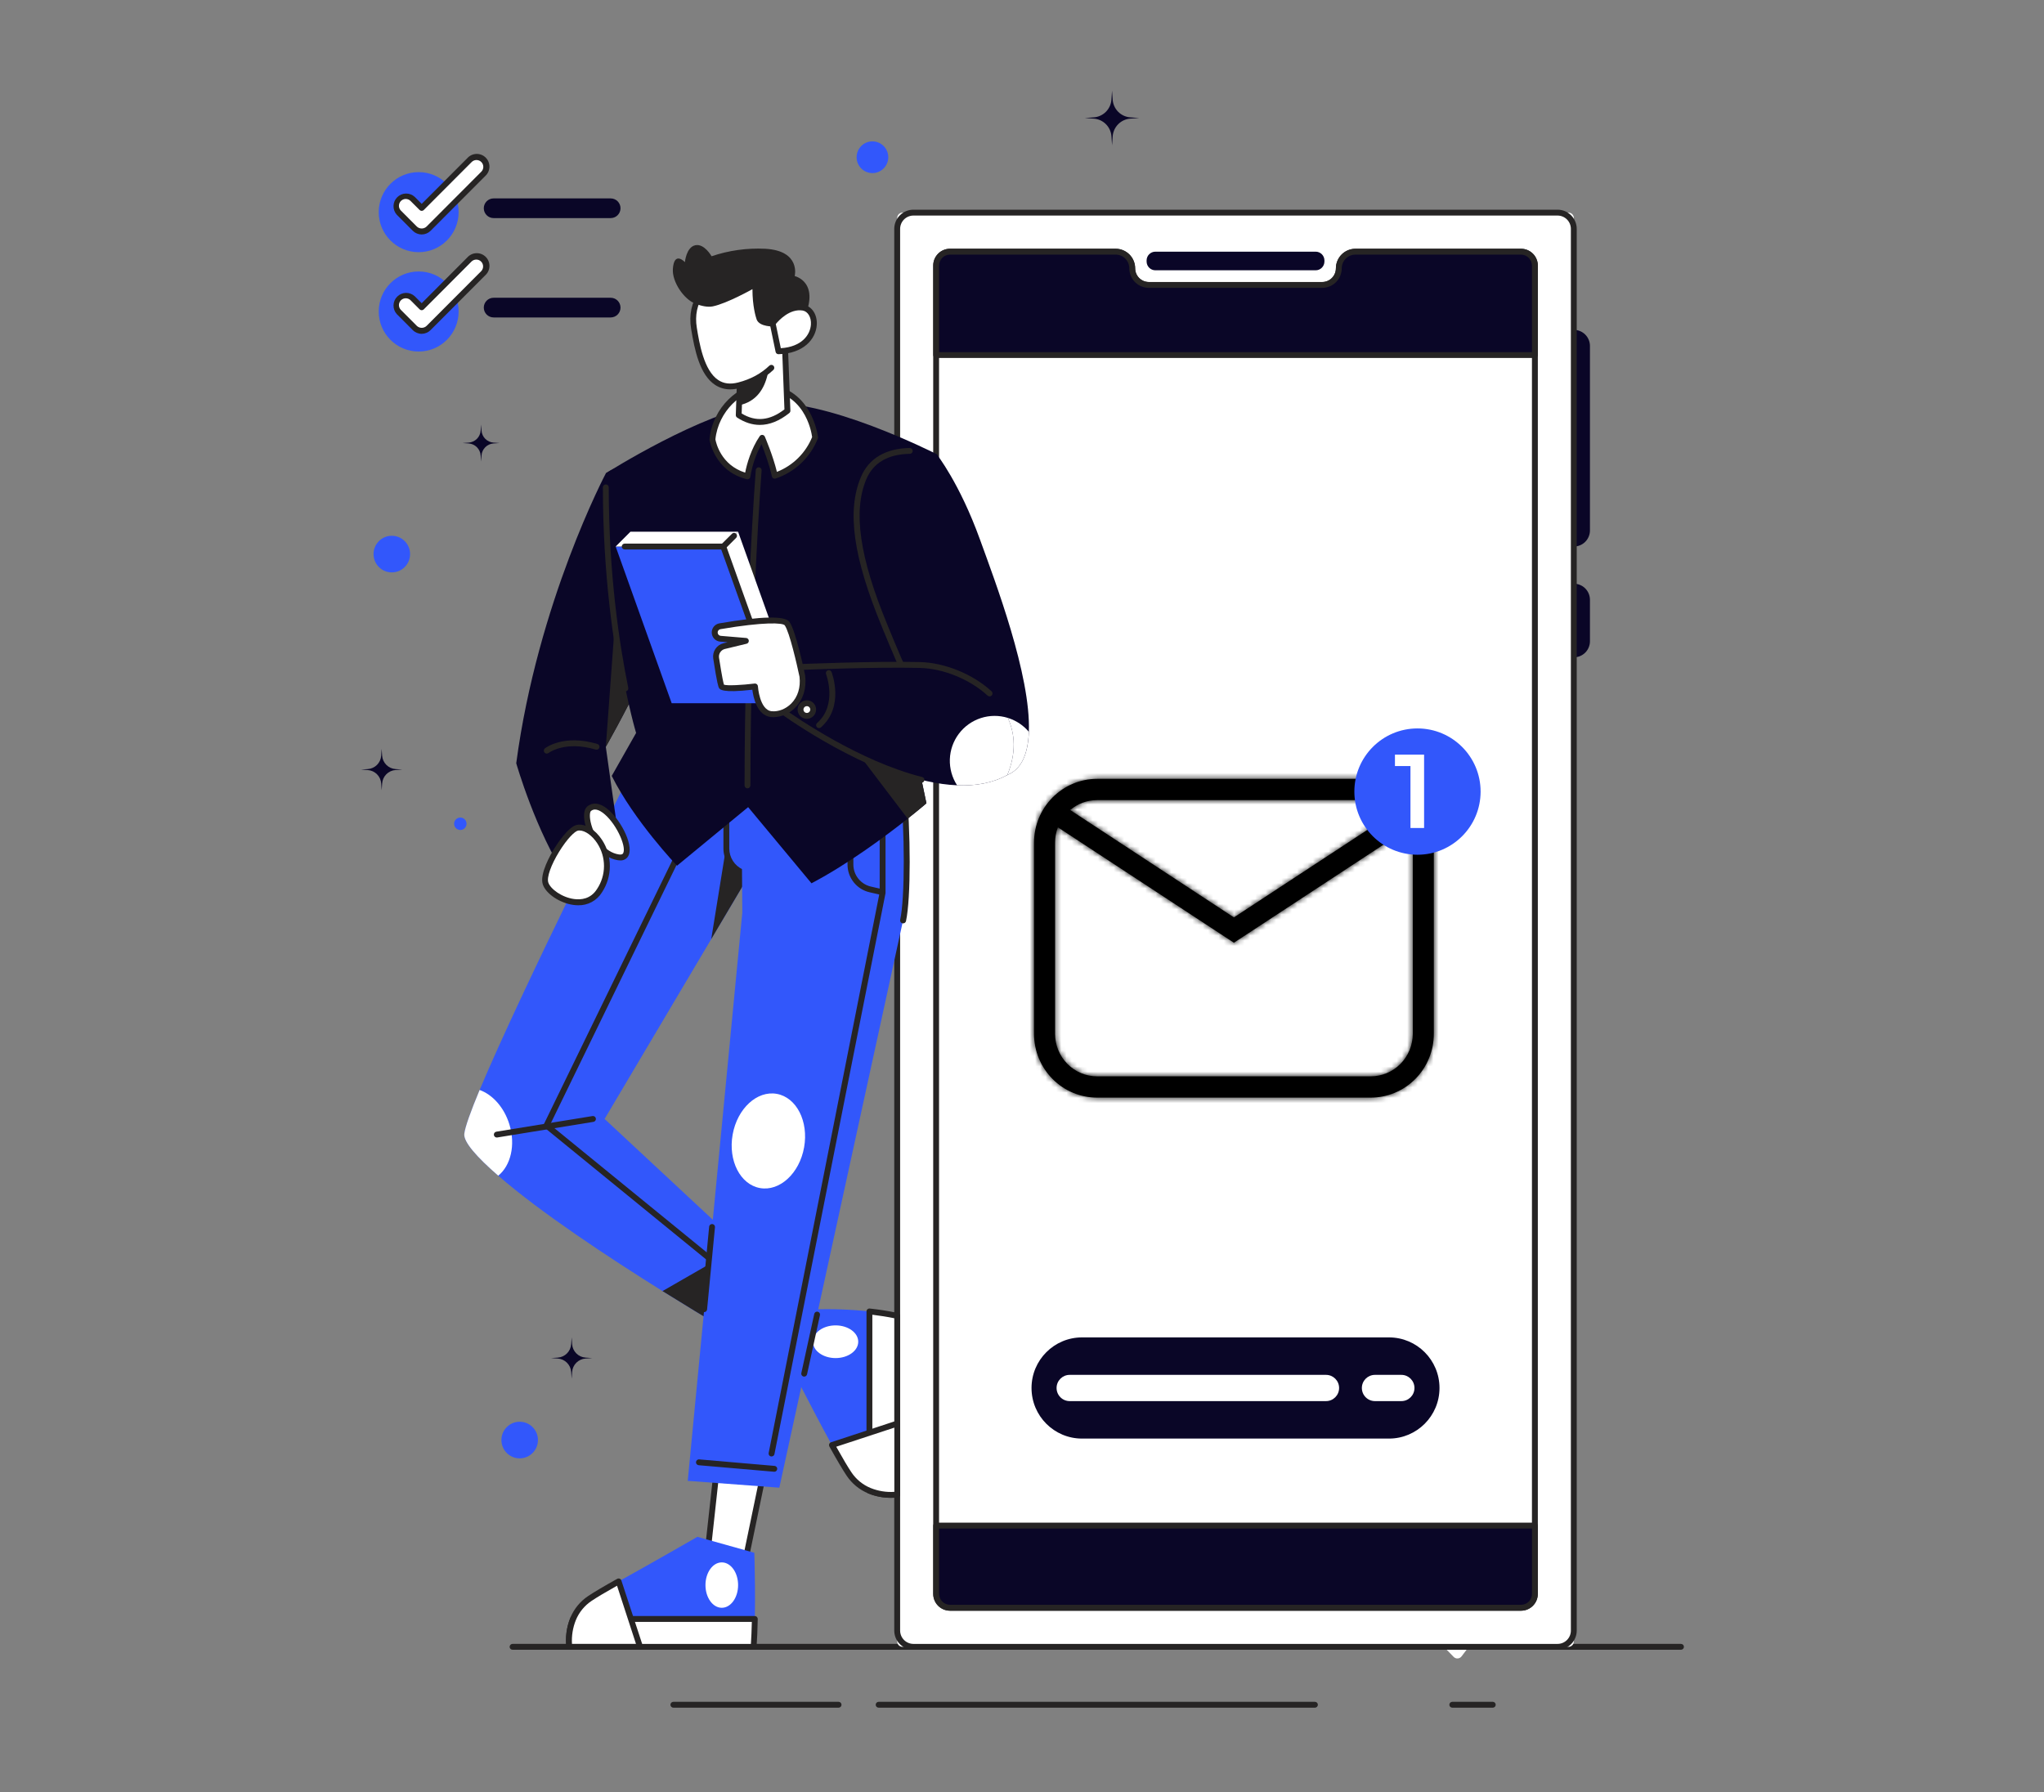 <svg width="390" height="342" viewBox="0 0 390 342" fill="none" xmlns="http://www.w3.org/2000/svg">
  <rect x="0" y="0" width="390" height="342" fill="#808080" stroke="none"/>
  <path
    d="M283.329 308.695C282.906 308.321 282.253 308.391 281.917 308.846L277.959 314.214L275.893 312.09C275.541 311.728 274.959 311.728 274.608 312.09V312.09C274.269 312.438 274.269 312.992 274.608 313.34L277.354 316.165C277.781 316.604 278.499 316.56 278.869 316.071L283.461 309.999C283.765 309.597 283.708 309.028 283.329 308.695V308.695Z"
    fill="white" />
  <path
    d="M320.737 314.808H97.796C97.648 314.808 97.507 314.749 97.402 314.644C97.297 314.539 97.238 314.397 97.238 314.249C97.238 314.1 97.297 313.958 97.402 313.853C97.507 313.748 97.648 313.689 97.796 313.689H320.737C320.885 313.689 321.027 313.748 321.132 313.853C321.237 313.958 321.296 314.1 321.296 314.249C321.296 314.397 321.237 314.539 321.132 314.644C321.027 314.749 320.885 314.808 320.737 314.808V314.808Z"
    fill="#262424" />
  <path
    d="M250.895 325.863H167.644C167.571 325.863 167.498 325.848 167.431 325.82C167.363 325.792 167.301 325.751 167.249 325.699C167.198 325.647 167.156 325.586 167.128 325.518C167.1 325.45 167.086 325.377 167.086 325.304C167.086 325.23 167.1 325.157 167.128 325.089C167.156 325.022 167.198 324.96 167.249 324.908C167.301 324.856 167.363 324.815 167.431 324.787C167.498 324.759 167.571 324.744 167.644 324.744H250.895C251.043 324.744 251.185 324.803 251.289 324.908C251.394 325.013 251.453 325.155 251.453 325.304C251.453 325.452 251.394 325.594 251.289 325.699C251.185 325.804 251.043 325.863 250.895 325.863Z"
    fill="#262424" />
  <path
    d="M160.005 325.863H128.478C128.405 325.863 128.332 325.848 128.265 325.82C128.197 325.792 128.135 325.751 128.083 325.699C128.032 325.647 127.99 325.586 127.962 325.518C127.934 325.45 127.92 325.377 127.92 325.304C127.92 325.23 127.934 325.157 127.962 325.089C127.99 325.022 128.032 324.96 128.083 324.908C128.135 324.856 128.197 324.815 128.265 324.787C128.332 324.759 128.405 324.744 128.478 324.744H160.005C160.078 324.744 160.151 324.759 160.218 324.787C160.286 324.815 160.348 324.856 160.399 324.908C160.451 324.96 160.492 325.022 160.52 325.089C160.548 325.157 160.563 325.23 160.563 325.304C160.563 325.377 160.548 325.45 160.52 325.518C160.492 325.586 160.451 325.647 160.399 325.699C160.348 325.751 160.286 325.792 160.218 325.82C160.151 325.848 160.078 325.863 160.005 325.863V325.863Z"
    fill="#262424" />
  <path
    d="M284.825 325.863H277.095C277.022 325.863 276.949 325.848 276.882 325.82C276.814 325.792 276.752 325.751 276.701 325.699C276.649 325.647 276.608 325.586 276.58 325.518C276.552 325.45 276.537 325.377 276.537 325.304C276.537 325.23 276.552 325.157 276.58 325.089C276.608 325.022 276.649 324.96 276.701 324.908C276.752 324.856 276.814 324.815 276.882 324.787C276.949 324.759 277.022 324.744 277.095 324.744H284.827C284.9 324.744 284.973 324.759 285.041 324.787C285.108 324.815 285.17 324.857 285.221 324.909C285.273 324.961 285.314 325.023 285.342 325.091C285.37 325.159 285.384 325.231 285.384 325.305C285.384 325.378 285.369 325.451 285.341 325.519C285.313 325.587 285.272 325.648 285.22 325.7C285.168 325.752 285.106 325.793 285.038 325.821C284.971 325.849 284.898 325.863 284.825 325.863V325.863Z"
    fill="#262424" />
  <path
    d="M300.301 62.943C301.114 62.943 301.894 63.267 302.469 63.843C303.044 64.42 303.367 65.201 303.367 66.016V101.216C303.367 102.031 303.044 102.812 302.469 103.389C301.894 103.965 301.114 104.289 300.301 104.289V104.289V62.943Z"
    fill="#0A0627" />
  <path
    d="M300.301 111.383C301.114 111.383 301.894 111.707 302.469 112.283C303.044 112.859 303.367 113.641 303.367 114.456V122.361C303.367 123.176 303.044 123.958 302.469 124.534C301.894 125.11 301.114 125.434 300.301 125.434V125.434V111.383Z"
    fill="#0A0627" />
  <path
    d="M299.275 40.574H172.206C171.645 40.574 171.189 41.03 171.189 41.593V313.231C171.189 313.794 171.645 314.25 172.206 314.25H299.275C299.837 314.25 300.292 313.794 300.292 313.231V41.593C300.292 41.03 299.837 40.574 299.275 40.574Z"
    fill="white" />
  <path
    d="M297.195 314.808H174.281C173.312 314.808 172.382 314.422 171.696 313.735C171.01 313.048 170.625 312.116 170.625 311.144V43.678C170.625 42.706 171.01 41.774 171.696 41.087C172.382 40.4 173.312 40.014 174.281 40.014H297.187C298.157 40.014 299.087 40.4 299.773 41.087C300.458 41.774 300.844 42.706 300.844 43.678V311.144C300.844 312.114 300.459 313.045 299.775 313.732C299.091 314.419 298.163 314.806 297.195 314.808ZM174.281 41.133C173.609 41.134 172.964 41.403 172.489 41.88C172.014 42.358 171.747 43.004 171.746 43.678V311.144C171.747 311.818 172.014 312.465 172.489 312.942C172.964 313.42 173.608 313.689 174.281 313.692H297.187C297.861 313.691 298.506 313.423 298.983 312.946C299.459 312.468 299.727 311.821 299.727 311.146V43.678C299.727 43.003 299.459 42.356 298.983 41.879C298.506 41.401 297.861 41.133 297.187 41.133H174.281V41.133Z"
    fill="#262424" />
  <path
    d="M292.855 50.683V304.149C292.855 304.852 292.576 305.526 292.08 306.023C291.584 306.52 290.912 306.799 290.21 306.799H181.254C180.553 306.799 179.88 306.52 179.384 306.023C178.888 305.526 178.609 304.852 178.609 304.149V50.675C178.609 49.973 178.888 49.3 179.383 48.803C179.879 48.306 180.551 48.027 181.252 48.027H212.864C213.704 48.027 214.51 48.362 215.104 48.958C215.698 49.553 216.032 50.361 216.032 51.203V51.203C216.032 52.045 216.366 52.853 216.96 53.449C217.555 54.044 218.361 54.379 219.201 54.379H252.28C253.121 54.379 253.927 54.044 254.521 53.449C255.115 52.853 255.449 52.045 255.449 51.203V51.203C255.449 50.361 255.783 49.553 256.377 48.958C256.971 48.362 257.777 48.027 258.618 48.027H290.215C290.915 48.032 291.585 48.314 292.08 48.811C292.574 49.309 292.852 49.981 292.855 50.683V50.683Z"
    fill="white" />
  <path
    d="M290.213 307.357H181.257C180.409 307.356 179.595 307.018 178.995 306.417C178.396 305.815 178.058 305 178.057 304.15V50.674C178.058 49.824 178.396 49.009 178.995 48.408C179.595 47.806 180.409 47.468 181.257 47.467H212.862C213.85 47.467 214.797 47.861 215.495 48.561C216.194 49.26 216.587 50.209 216.589 51.2C216.589 51.893 216.865 52.558 217.354 53.049C217.843 53.539 218.507 53.815 219.199 53.816H252.281C252.973 53.815 253.637 53.539 254.126 53.049C254.616 52.558 254.891 51.893 254.892 51.2C254.893 50.209 255.286 49.26 255.985 48.561C256.683 47.861 257.631 47.467 258.618 47.467H290.216C291.066 47.468 291.881 47.807 292.483 48.41C293.084 49.012 293.422 49.829 293.424 50.682V304.148C293.423 304.57 293.34 304.988 293.178 305.377C293.017 305.767 292.78 306.121 292.482 306.419C292.184 306.717 291.83 306.954 291.441 307.115C291.052 307.276 290.634 307.358 290.213 307.357ZM181.257 48.586C180.704 48.586 180.174 48.807 179.782 49.199C179.391 49.591 179.171 50.122 179.171 50.677V304.148C179.171 304.702 179.391 305.233 179.782 305.625C180.174 306.017 180.704 306.238 181.257 306.239H290.213C290.767 306.238 291.297 306.017 291.688 305.625C292.079 305.233 292.299 304.702 292.3 304.148V50.682C292.299 50.125 292.078 49.592 291.686 49.199C291.293 48.805 290.761 48.584 290.206 48.583H258.618C257.926 48.584 257.263 48.86 256.773 49.35C256.284 49.841 256.009 50.506 256.008 51.2C256.007 52.19 255.613 53.139 254.915 53.838C254.216 54.538 253.269 54.931 252.281 54.932H219.199C218.212 54.931 217.265 54.537 216.567 53.837C215.869 53.138 215.476 52.189 215.475 51.2C215.474 50.506 215.199 49.841 214.709 49.35C214.22 48.86 213.556 48.584 212.864 48.583H181.264L181.257 48.586Z"
    fill="#262424" />
  <path
    d="M292.859 50.686V67.752H178.623V50.669C178.623 50.322 178.691 49.978 178.824 49.657C178.957 49.336 179.151 49.044 179.396 48.798C179.641 48.553 179.932 48.358 180.253 48.225C180.573 48.092 180.916 48.023 181.263 48.023H212.865C213.705 48.023 214.511 48.358 215.106 48.954C215.7 49.549 216.034 50.357 216.034 51.199C216.034 52.041 216.368 52.849 216.962 53.445C217.556 54.04 218.362 54.375 219.203 54.375H252.282C253.122 54.375 253.928 54.04 254.523 53.445C255.117 52.849 255.451 52.041 255.451 51.199C255.451 50.357 255.784 49.549 256.379 48.954C256.973 48.358 257.779 48.023 258.619 48.023H290.214C290.916 48.028 291.588 48.31 292.084 48.809C292.579 49.308 292.858 49.983 292.859 50.686V50.686Z"
    fill="#0A0627" />
  <path
    d="M292.858 68.31H178.623C178.475 68.31 178.333 68.251 178.228 68.146C178.123 68.041 178.064 67.899 178.064 67.75V50.67C178.065 49.82 178.402 49.005 179.002 48.404C179.601 47.803 180.414 47.465 181.262 47.465H212.865C213.852 47.465 214.8 47.859 215.498 48.559C216.197 49.258 216.59 50.208 216.592 51.197C216.593 51.891 216.868 52.556 217.358 53.046C217.847 53.536 218.51 53.812 219.202 53.814H252.281C252.974 53.813 253.637 53.537 254.127 53.047C254.616 52.556 254.891 51.891 254.892 51.197C254.895 50.208 255.288 49.26 255.987 48.561C256.685 47.862 257.632 47.469 258.619 47.467H290.214C291.066 47.468 291.882 47.807 292.485 48.411C293.087 49.015 293.426 49.833 293.426 50.687V67.753C293.426 67.827 293.411 67.9 293.382 67.968C293.353 68.037 293.311 68.098 293.259 68.15C293.206 68.202 293.143 68.243 293.074 68.27C293.006 68.298 292.932 68.311 292.858 68.31ZM179.181 67.191H292.3V50.687C292.3 50.13 292.079 49.596 291.686 49.202C291.293 48.808 290.76 48.587 290.204 48.586H258.619C257.927 48.587 257.264 48.864 256.774 49.354C256.285 49.844 256.01 50.509 256.008 51.202C256.006 52.192 255.613 53.14 254.914 53.84C254.216 54.539 253.269 54.932 252.281 54.933H219.2C218.212 54.931 217.266 54.537 216.568 53.837C215.87 53.138 215.477 52.189 215.475 51.2C215.475 50.506 215.199 49.841 214.71 49.351C214.22 48.86 213.557 48.584 212.865 48.584H181.262C180.711 48.584 180.181 48.804 179.791 49.195C179.401 49.587 179.181 50.117 179.181 50.67V67.191V67.191Z"
    fill="#262424" />
  <path
    d="M178.623 291.117H292.859V304.135C292.86 304.483 292.792 304.829 292.659 305.151C292.526 305.473 292.331 305.766 292.085 306.012C291.839 306.259 291.547 306.454 291.226 306.587C290.904 306.72 290.56 306.788 290.212 306.788H181.256C180.556 306.785 179.885 306.504 179.392 306.007C178.898 305.509 178.622 304.836 178.623 304.135V291.109V291.117Z"
    fill="#0A0627" />
  <path
    d="M290.211 307.358H181.255C180.406 307.354 179.593 307.012 178.995 306.408C178.396 305.804 178.062 304.987 178.064 304.135V291.11C178.064 290.962 178.123 290.82 178.228 290.715C178.333 290.61 178.475 290.551 178.623 290.551H292.859C293.007 290.551 293.149 290.61 293.253 290.715C293.358 290.82 293.417 290.962 293.417 291.11V304.135C293.418 304.558 293.336 304.977 293.175 305.367C293.014 305.758 292.778 306.113 292.481 306.413C292.183 306.712 291.829 306.949 291.44 307.112C291.051 307.274 290.633 307.357 290.211 307.358V307.358ZM179.181 291.677V304.135C179.181 304.689 179.4 305.221 179.79 305.613C180.18 306.006 180.71 306.227 181.262 306.229H290.219C290.773 306.228 291.304 306.008 291.695 305.615C292.087 305.223 292.307 304.691 292.308 304.135V291.677H179.181Z"
    fill="#262424" />
  <path
    d="M231.856 145.816L226.989 150.695C226.482 151.203 226.482 152.027 226.989 152.536C227.496 153.044 228.319 153.044 228.826 152.536L233.694 147.658C234.201 147.149 234.201 146.325 233.694 145.816C233.186 145.308 232.364 145.308 231.856 145.816Z"
    fill="white" />
  <path
    d="M237.01 140.649L234.969 142.695C234.462 143.203 234.462 144.027 234.969 144.536C235.477 145.044 236.299 145.044 236.807 144.536L238.847 142.491C239.355 141.982 239.355 141.158 238.847 140.649C238.34 140.141 237.518 140.141 237.01 140.649Z"
    fill="white" />
  <path
    d="M254.297 123.325L252.257 125.37C251.749 125.879 251.749 126.703 252.257 127.212C252.764 127.72 253.587 127.72 254.094 127.212L256.135 125.167C256.642 124.658 256.642 123.834 256.135 123.325C255.627 122.817 254.805 122.817 254.297 123.325Z"
    fill="white" />
  <path
    d="M216.716 238.555C218.222 238.555 219.443 237.331 219.443 235.821C219.443 234.312 218.222 233.088 216.716 233.088C215.209 233.088 213.988 234.312 213.988 235.821C213.988 237.331 215.209 238.555 216.716 238.555Z"
    fill="white" />
  <path
    d="M254.763 238.555C256.269 238.555 257.49 237.331 257.49 235.821C257.49 234.312 256.269 233.088 254.763 233.088C253.256 233.088 252.035 234.312 252.035 235.821C252.035 237.331 253.256 238.555 254.763 238.555Z"
    fill="white" />
  <path
    d="M265.029 255.205H206.449C201.13 255.205 196.818 259.526 196.818 264.857V264.859C196.818 270.19 201.13 274.511 206.449 274.511H265.029C270.348 274.511 274.66 270.19 274.66 264.859V264.857C274.66 259.526 270.348 255.205 265.029 255.205Z"
    fill="#0A0627" />
  <path
    d="M253.007 262.354H204.096C202.716 262.354 201.598 263.475 201.598 264.857C201.598 266.24 202.716 267.361 204.096 267.361H253.007C254.387 267.361 255.505 266.24 255.505 264.857C255.505 263.475 254.387 262.354 253.007 262.354Z"
    fill="white" />
  <path
    d="M267.385 262.354H262.344C260.964 262.354 259.846 263.475 259.846 264.857C259.846 266.24 260.964 267.361 262.344 267.361H267.385C268.765 267.361 269.883 266.24 269.883 264.857C269.883 263.475 268.765 262.354 267.385 262.354Z"
    fill="white" />
  <path
    d="M251.031 48.023H220.45C219.525 48.023 218.775 48.775 218.775 49.702V49.9C218.775 50.826 219.525 51.578 220.45 51.578H251.031C251.956 51.578 252.705 50.826 252.705 49.9V49.702C252.705 48.775 251.956 48.023 251.031 48.023Z"
    fill="#0A0627" />
  <path d="M145.978 243.826L156.257 251.839L152.913 257.863L141.912 251.775L145.978 243.826Z" fill="white" />
  <path
    d="M152.909 258.423C152.816 258.422 152.723 258.398 152.641 258.352L141.641 252.264C141.517 252.194 141.425 252.079 141.382 251.943C141.34 251.807 141.352 251.66 141.414 251.532L145.48 243.583C145.517 243.509 145.57 243.445 145.635 243.395C145.7 243.345 145.775 243.31 145.855 243.292C145.936 243.275 146.018 243.275 146.098 243.293C146.178 243.311 146.254 243.347 146.318 243.397L156.6 251.409C156.705 251.492 156.777 251.609 156.803 251.739C156.83 251.87 156.809 252.006 156.744 252.123L153.397 258.147C153.347 258.232 153.276 258.302 153.19 258.351C153.105 258.399 153.008 258.424 152.909 258.423V258.423ZM142.652 251.551L152.693 257.106L155.535 251.976L146.162 244.672L142.652 251.551Z"
    fill="#262424" />
  <path
    d="M171.19 251.095V285.187C169.391 285.395 167.569 285.149 165.889 284.472C164.301 283.818 162.943 282.705 161.989 281.274C161.17 280.053 160.012 278.054 158.732 275.753C154.962 268.913 150.182 259.386 150.182 259.386L154.925 249.876C158.585 249.732 162.251 249.857 165.894 250.25C167.673 250.439 169.441 250.721 171.19 251.095V251.095Z"
    fill="#3257FB" />
  <path
    d="M159.431 259.151C161.818 259.151 163.753 257.754 163.753 256.032C163.753 254.309 161.818 252.912 159.431 252.912C157.044 252.912 155.109 254.309 155.109 256.032C155.109 257.754 157.044 259.151 159.431 259.151Z"
    fill="white" />
  <path
    d="M171.19 251.095V285.187C169.391 285.395 167.569 285.149 165.889 284.471V250.252C167.669 250.44 169.439 250.722 171.19 251.095V251.095Z"
    fill="white" />
  <path
    d="M169.986 285.815C168.508 285.82 167.043 285.537 165.674 284.982C165.572 284.939 165.485 284.868 165.424 284.776C165.363 284.684 165.33 284.576 165.33 284.466V250.251C165.33 250.173 165.346 250.095 165.378 250.024C165.41 249.952 165.456 249.888 165.515 249.835C165.573 249.783 165.641 249.743 165.716 249.719C165.79 249.695 165.869 249.686 165.947 249.694C167.748 249.885 169.538 250.17 171.309 250.547C171.434 250.574 171.546 250.643 171.626 250.742C171.707 250.842 171.75 250.966 171.75 251.094V285.187C171.75 285.32 171.703 285.449 171.617 285.55C171.531 285.651 171.411 285.718 171.28 285.739C170.851 285.795 170.418 285.82 169.986 285.815ZM166.446 284.085C167.787 284.565 169.211 284.766 170.632 284.676V251.549C169.298 251.275 167.894 251.06 166.446 250.879V284.102V284.085Z"
    fill="#262424" />
  <path
    d="M165.889 273.397L171.19 271.652V285.186C169.391 285.393 167.569 285.147 165.889 284.47C164.301 283.816 162.943 282.703 161.989 281.272C161.17 280.051 160.012 278.053 158.732 275.751L165.889 273.397Z"
    fill="white" />
  <path
    d="M169.987 285.814C168.509 285.82 167.044 285.537 165.675 284.981C163.987 284.285 162.545 283.101 161.531 281.581C160.783 280.464 159.678 278.593 158.25 276.018C158.21 275.946 158.186 275.866 158.181 275.784C158.175 275.701 158.188 275.619 158.218 275.542C158.248 275.465 158.295 275.396 158.355 275.34C158.415 275.283 158.486 275.24 158.565 275.215L165.719 272.86L171.02 271.115C171.104 271.088 171.193 271.081 171.281 271.095C171.368 271.108 171.451 271.142 171.522 271.194C171.594 271.245 171.652 271.313 171.692 271.392C171.732 271.47 171.754 271.557 171.754 271.646V285.179C171.754 285.312 171.706 285.441 171.62 285.542C171.534 285.643 171.415 285.71 171.283 285.731C170.854 285.79 170.42 285.818 169.987 285.814ZM159.554 276.067C160.809 278.31 161.784 279.954 162.457 280.953C163.352 282.292 164.625 283.334 166.113 283.945C167.55 284.525 169.097 284.776 170.642 284.678V272.422L159.554 276.067Z"
    fill="#262424" />
  <path
    d="M148.173 244.073L141.972 255.749C141.972 255.749 135.191 251.841 126.409 246.366C116.171 239.966 103.187 231.411 95.067 224.347C90.97 220.785 88.435 217.914 88.591 216.38C88.725 215.098 89.809 212.088 91.516 207.989C99.45 189.033 120.563 146.952 120.563 146.952C127.501 130.929 144.975 135.529 146.959 143.972C148.943 152.414 144.356 164.592 144.356 164.592L142.837 167.162L135.708 179.198L115.359 213.52L141.375 237.753L148.173 244.073Z"
    fill="#3257FB" />
  <path
    d="M148.173 244.074L141.972 255.75C141.972 255.75 135.191 251.842 126.408 246.367L141.374 237.754L148.173 244.074Z"
    fill="#262424" />
  <path d="M142.837 167.162L135.707 179.198L138.6 161.299C138.432 164.128 140.626 165.999 142.837 167.162Z"
    fill="#262424" />
  <path
    d="M95.063 224.348C90.966 220.786 88.431 217.916 88.587 216.381C88.721 215.099 89.806 212.089 91.512 207.99C93.988 208.877 96.211 211.322 97.201 214.586C98.403 218.514 97.442 222.425 95.063 224.348Z"
    fill="white" />
  <path
    d="M141.354 245.567C141.226 245.567 141.102 245.523 141.003 245.442L103.916 215.199C103.819 215.12 103.751 215.009 103.724 214.886C103.697 214.763 103.712 214.634 103.768 214.52L129.978 160.68C130.048 160.556 130.163 160.464 130.298 160.422C130.434 160.379 130.58 160.391 130.708 160.453C130.835 160.515 130.935 160.624 130.985 160.757C131.036 160.89 131.034 161.037 130.98 161.168L104.964 214.613L141.705 244.575C141.794 244.648 141.858 244.746 141.888 244.857C141.919 244.968 141.915 245.086 141.877 245.194C141.838 245.303 141.768 245.397 141.674 245.463C141.58 245.53 141.469 245.566 141.354 245.567V245.567Z"
    fill="#262424" />
  <path
    d="M94.786 217.062C94.646 217.062 94.512 217.008 94.409 216.913C94.306 216.817 94.243 216.687 94.232 216.547C94.221 216.407 94.263 216.268 94.349 216.158C94.436 216.047 94.56 215.973 94.699 215.951L113.041 212.97C113.114 212.957 113.189 212.958 113.262 212.974C113.335 212.99 113.404 213.02 113.465 213.063C113.526 213.106 113.577 213.16 113.617 213.224C113.656 213.287 113.683 213.357 113.695 213.431C113.706 213.505 113.704 213.58 113.686 213.653C113.668 213.725 113.636 213.793 113.592 213.853C113.548 213.913 113.492 213.964 113.428 214.002C113.364 214.04 113.293 214.065 113.219 214.075L94.877 217.055C94.847 217.06 94.817 217.062 94.786 217.062V217.062Z"
    fill="#262424" />
  <path
    d="M139.425 252.336C139.329 252.335 139.234 252.31 139.15 252.261C139.066 252.213 138.996 252.144 138.947 252.06C138.897 251.977 138.871 251.882 138.869 251.785C138.868 251.688 138.891 251.593 138.938 251.507L143.896 242.44C143.927 242.369 143.973 242.306 144.03 242.254C144.087 242.202 144.155 242.163 144.228 242.138C144.301 242.114 144.378 242.105 144.455 242.112C144.532 242.119 144.606 242.141 144.674 242.179C144.741 242.216 144.8 242.267 144.847 242.328C144.894 242.389 144.928 242.46 144.947 242.535C144.965 242.61 144.968 242.688 144.955 242.764C144.942 242.84 144.913 242.913 144.871 242.977L139.913 252.045C139.865 252.133 139.795 252.206 139.709 252.257C139.623 252.308 139.525 252.335 139.425 252.336Z"
    fill="#262424" />
  <path d="M136.74 280.592L135.129 295.246L142.193 297.919L145.786 280.592H136.74Z" fill="white" />
  <path
    d="M142.19 298.475C142.123 298.475 142.056 298.463 141.993 298.439L134.924 295.769C134.808 295.725 134.71 295.644 134.645 295.538C134.58 295.432 134.552 295.308 134.566 295.185L136.177 280.528C136.194 280.393 136.26 280.269 136.362 280.179C136.463 280.089 136.595 280.039 136.73 280.039H145.776C145.859 280.039 145.94 280.058 146.015 280.093C146.09 280.129 146.156 280.181 146.208 280.245C146.26 280.309 146.297 280.385 146.317 280.465C146.337 280.546 146.338 280.63 146.322 280.711L142.736 298.028C142.71 298.154 142.642 298.268 142.543 298.349C142.443 298.431 142.319 298.475 142.19 298.475ZM135.728 294.877L141.778 297.163L145.101 281.151H137.23L135.728 294.877Z"
    fill="#262424" />
  <path
    d="M143.182 167.756C143.098 167.758 143.014 167.74 142.938 167.705L141.232 166.918C140.278 166.477 139.47 165.772 138.902 164.885C138.335 163.999 138.033 162.968 138.031 161.915V151.05C138.031 150.901 138.09 150.759 138.195 150.654C138.299 150.549 138.441 150.49 138.589 150.49C138.737 150.49 138.879 150.549 138.984 150.654C139.089 150.759 139.148 150.901 139.148 151.05V161.913C139.149 162.752 139.389 163.573 139.841 164.28C140.293 164.986 140.937 165.548 141.697 165.9L143.403 166.686C143.52 166.739 143.615 166.829 143.672 166.942C143.73 167.056 143.748 167.186 143.722 167.311C143.696 167.436 143.628 167.548 143.53 167.629C143.432 167.71 143.309 167.755 143.182 167.756V167.756Z"
    fill="#262424" />
  <path
    d="M141.448 148.814L141.633 174.152L131.223 282.578L148.697 283.882C148.697 283.882 171.366 179.927 172.304 175.642C173.243 171.357 173.233 158.874 172.304 149.188C171.376 139.502 141.448 127.391 141.448 148.814Z"
    fill="#3257FB" />
  <path
    d="M134.369 250.379H134.306C134.233 250.372 134.162 250.35 134.097 250.316C134.032 250.281 133.975 250.235 133.928 250.178C133.882 250.121 133.847 250.056 133.825 249.985C133.804 249.915 133.796 249.841 133.803 249.768L135.312 234.043C135.335 233.903 135.41 233.776 135.522 233.689C135.634 233.602 135.776 233.561 135.917 233.575C136.059 233.589 136.189 233.656 136.283 233.763C136.377 233.87 136.426 234.009 136.421 234.151L134.912 249.876C134.899 250.012 134.836 250.138 134.736 250.231C134.636 250.323 134.505 250.376 134.369 250.379V250.379Z"
    fill="#262424" />
  <path
    d="M172.304 176.2C172.221 176.2 172.139 176.182 172.064 176.146C171.989 176.11 171.923 176.057 171.87 175.993C171.818 175.928 171.781 175.852 171.761 175.771C171.742 175.69 171.741 175.605 171.758 175.524C172.67 171.322 172.665 158.795 171.758 149.241C171.754 149.099 171.803 148.96 171.897 148.853C171.99 148.746 172.121 148.678 172.263 148.665C172.404 148.651 172.545 148.692 172.658 148.779C172.77 148.866 172.845 148.993 172.868 149.133C173.808 158.951 173.804 171.393 172.868 175.761C172.84 175.888 172.768 176.002 172.665 176.082C172.562 176.163 172.435 176.204 172.304 176.2V176.2Z"
    fill="#262424" />
  <path
    d="M153.444 262.685C153.36 262.685 153.278 262.666 153.202 262.63C153.127 262.594 153.061 262.541 153.008 262.476C152.956 262.411 152.919 262.335 152.9 262.253C152.88 262.172 152.88 262.087 152.898 262.006L155.36 250.724C155.376 250.653 155.405 250.585 155.448 250.525C155.49 250.465 155.543 250.414 155.605 250.374C155.667 250.335 155.736 250.308 155.808 250.295C155.881 250.283 155.955 250.285 156.026 250.301C156.098 250.317 156.165 250.347 156.225 250.389C156.285 250.431 156.336 250.485 156.376 250.547C156.415 250.609 156.442 250.678 156.454 250.751C156.467 250.823 156.465 250.897 156.449 250.969L153.987 262.25C153.959 262.373 153.89 262.483 153.791 262.562C153.693 262.641 153.57 262.684 153.444 262.685V262.685Z"
    fill="#262424" />
  <path
    d="M153.425 218.942C154.31 213.979 151.976 209.408 148.212 208.733C144.447 208.059 140.677 211.535 139.791 216.498C138.905 221.461 141.239 226.031 145.004 226.706C148.769 227.381 152.539 223.905 153.425 218.942Z"
    fill="white" />
  <path
    d="M168.31 170.798C168.267 170.798 168.225 170.793 168.183 170.783L165.926 170.268C164.725 169.995 163.653 169.32 162.887 168.355C162.12 167.389 161.705 166.191 161.709 164.957V156.651C161.709 156.503 161.768 156.361 161.873 156.256C161.977 156.151 162.119 156.092 162.267 156.092C162.415 156.092 162.557 156.151 162.662 156.256C162.767 156.361 162.825 156.503 162.825 156.651V164.957C162.822 165.938 163.152 166.89 163.762 167.657C164.371 168.425 165.223 168.961 166.177 169.178L168.434 169.701C168.561 169.737 168.672 169.817 168.745 169.928C168.819 170.038 168.851 170.17 168.836 170.302C168.821 170.434 168.76 170.556 168.664 170.647C168.567 170.738 168.442 170.791 168.31 170.798Z"
    fill="#262424" />
  <path
    d="M147.211 277.922C147.175 277.925 147.138 277.925 147.102 277.922C146.957 277.893 146.829 277.807 146.747 277.684C146.664 277.561 146.634 277.41 146.663 277.265L167.845 170.267V155.513C167.845 155.364 167.904 155.222 168.008 155.117C168.113 155.012 168.255 154.953 168.403 154.953C168.551 154.953 168.693 155.012 168.798 155.117C168.902 155.222 168.961 155.364 168.961 155.513V170.324C168.965 170.36 168.965 170.397 168.961 170.434L147.77 277.462C147.746 277.593 147.677 277.711 147.575 277.795C147.472 277.879 147.344 277.924 147.211 277.922V277.922Z"
    fill="#262424" />
  <path
    d="M147.768 280.84H147.712L133.331 279.597C133.256 279.593 133.182 279.574 133.115 279.542C133.047 279.509 132.987 279.463 132.937 279.406C132.888 279.35 132.85 279.284 132.827 279.212C132.803 279.141 132.794 279.065 132.801 278.99C132.807 278.915 132.829 278.842 132.864 278.776C132.899 278.709 132.947 278.651 133.006 278.603C133.064 278.556 133.131 278.521 133.203 278.5C133.276 278.479 133.351 278.474 133.426 278.483L147.807 279.726C147.946 279.743 148.073 279.812 148.164 279.918C148.254 280.025 148.302 280.161 148.297 280.301C148.292 280.441 148.235 280.574 148.137 280.674C148.039 280.774 147.908 280.833 147.768 280.84Z"
    fill="#262424" />
  <path
    d="M143.925 296.304L133.064 293.26C133.064 293.26 124.859 297.989 118.042 301.768C115.743 303.051 113.752 304.211 112.533 305.032C111.105 305.988 109.994 307.349 109.342 308.94C108.666 310.624 108.421 312.451 108.628 314.254H143.796C144.301 307.358 143.925 296.304 143.925 296.304Z"
    fill="#3257FB" />
  <path
    d="M137.718 306.799C139.437 306.799 140.831 304.86 140.831 302.468C140.831 300.076 139.437 298.137 137.718 298.137C135.999 298.137 134.605 300.076 134.605 302.468C134.605 304.86 135.999 306.799 137.718 306.799Z"
    fill="white" />
  <path
    d="M109.342 308.936C108.666 310.619 108.421 312.446 108.628 314.249H143.796C143.916 312.639 143.984 310.804 144.023 308.936H109.342Z"
    fill="white" />
  <path
    d="M143.795 314.81H108.627C108.494 314.809 108.365 314.762 108.264 314.675C108.163 314.589 108.097 314.469 108.076 314.338C107.849 312.432 108.108 310.499 108.826 308.719C108.869 308.618 108.94 308.531 109.032 308.469C109.123 308.408 109.231 308.375 109.341 308.375H144.021C144.096 308.375 144.169 308.39 144.238 308.419C144.306 308.448 144.369 308.49 144.421 308.543C144.473 308.596 144.513 308.66 144.541 308.729C144.568 308.798 144.581 308.872 144.58 308.947C144.538 311.011 144.46 312.809 144.353 314.289C144.343 314.431 144.28 314.563 144.176 314.66C144.073 314.756 143.936 314.81 143.795 314.81V314.81ZM109.134 313.691H143.276C143.354 312.469 143.415 311.072 143.451 309.496H109.721C109.246 310.841 109.046 312.269 109.134 313.693V313.691Z"
    fill="#262424" />
  <path
    d="M120.39 308.936L122.118 314.249H108.614C108.407 312.446 108.653 310.62 109.328 308.936C109.981 307.344 111.091 305.983 112.519 305.027C113.738 304.207 115.732 303.046 118.028 301.764L120.39 308.936Z"
    fill="white" />
  <path
    d="M122.119 314.809H108.615C108.482 314.809 108.354 314.761 108.253 314.675C108.152 314.588 108.085 314.469 108.064 314.337C107.838 312.431 108.096 310.498 108.815 308.719C109.509 307.028 110.69 305.582 112.208 304.566C113.329 303.814 115.196 302.707 117.758 301.278C117.83 301.238 117.909 301.214 117.991 301.208C118.073 301.203 118.156 301.215 118.232 301.245C118.309 301.275 118.378 301.321 118.435 301.381C118.491 301.441 118.534 301.512 118.56 301.591L120.91 308.76L122.65 314.074C122.678 314.158 122.685 314.247 122.672 314.335C122.658 314.423 122.624 314.506 122.572 314.578C122.52 314.649 122.452 314.708 122.373 314.748C122.294 314.788 122.207 314.809 122.119 314.809V314.809ZM109.122 313.69H121.348L117.731 302.587C115.498 303.843 113.858 304.82 112.856 305.497C111.519 306.393 110.48 307.669 109.87 309.161C109.294 310.598 109.042 312.146 109.134 313.692L109.122 313.69Z"
    fill="#262424" />
  <path
    d="M129.147 114.348C127.214 119.319 124.944 124.319 122.809 128.699C118.965 136.622 115.589 142.502 115.589 142.502L118.392 162.413L108.167 167.629C102.22 158.685 98.5 145.643 98.5 145.643C102.59 114.902 115.602 90.312 115.602 90.312C125.644 83.609 134.568 100.377 129.147 114.348Z"
    fill="#0A0627" />
  <path d="M122.812 128.702C118.968 136.624 115.592 142.504 115.592 142.504L117.298 119.238L122.812 128.702Z"
    fill="#262424" />
  <path
    d="M104.325 143.799C104.209 143.799 104.095 143.763 104.001 143.696C103.906 143.628 103.835 143.533 103.797 143.423C103.758 143.313 103.755 143.194 103.788 143.082C103.821 142.97 103.887 142.872 103.979 142.8C104.123 142.687 107.564 140.056 113.972 141.962C114.044 141.981 114.112 142.015 114.171 142.061C114.23 142.107 114.279 142.164 114.315 142.229C114.351 142.294 114.374 142.366 114.383 142.44C114.391 142.514 114.384 142.589 114.363 142.661C114.342 142.733 114.307 142.799 114.26 142.857C114.212 142.915 114.154 142.963 114.088 142.997C114.022 143.032 113.95 143.053 113.876 143.06C113.801 143.066 113.726 143.057 113.656 143.034C107.806 141.295 104.71 143.657 104.678 143.679C104.578 143.759 104.453 143.801 104.325 143.799V143.799Z"
    fill="#262424" />
  <path
    d="M112.386 154.342C111.038 155.495 113.19 162.851 117.963 163.596C122.736 164.341 115.794 151.423 112.386 154.342Z"
    fill="white" />
  <path
    d="M118.344 164.184C118.188 164.183 118.032 164.17 117.878 164.145C114.77 163.656 112.562 160.549 111.753 157.684C111.248 155.903 111.35 154.493 112.026 153.914C112.586 153.426 113.8 152.827 115.631 154.159C118.188 156.015 120.864 160.981 119.969 163.153C119.843 163.476 119.617 163.749 119.324 163.934C119.032 164.12 118.689 164.207 118.344 164.184ZM113.532 154.474C113.244 154.472 112.966 154.576 112.75 154.767V154.767C112.535 154.952 112.408 155.91 112.825 157.381C113.539 159.904 115.431 162.633 118.051 163.041C118.763 163.151 118.882 162.867 118.938 162.728C119.514 161.328 117.393 156.821 114.975 155.065C114.431 154.672 113.949 154.474 113.532 154.474Z"
    fill="#262424" />
  <path
    d="M110.217 157.943C108.225 158.265 103.277 166.016 104.082 168.557C104.886 171.098 111.492 174.466 114.368 169.986C118.273 163.916 113.315 157.447 110.217 157.943Z"
    fill="white" />
  <path
    d="M110.321 172.744C110.016 172.743 109.712 172.721 109.409 172.68C106.801 172.333 104.118 170.523 103.559 168.73C102.931 166.742 105.076 163.023 105.753 161.932C106.189 161.221 108.459 157.661 110.141 157.39C111.708 157.146 113.57 158.279 114.886 160.295C115.856 161.782 116.369 163.522 116.362 165.298C116.356 167.075 115.83 168.811 114.85 170.291C114.375 171.061 113.707 171.693 112.912 172.123C112.117 172.553 111.224 172.767 110.321 172.744V172.744ZM110.565 158.475C110.477 158.474 110.39 158.481 110.304 158.494V158.494C109.69 158.592 108.215 160.036 106.687 162.518C105.134 165.044 104.3 167.404 104.612 168.381C105.005 169.624 107.203 171.249 109.556 171.556C110.872 171.732 112.695 171.556 113.897 169.671C114.767 168.374 115.236 166.849 115.243 165.287C115.25 163.725 114.796 162.195 113.938 160.891C112.98 159.432 111.637 158.475 110.565 158.475Z"
    fill="#262424" />
  <path
    d="M174.727 143.546L176.765 153.285C176.765 153.285 175.412 154.455 173.189 156.217C169.07 159.48 161.955 164.801 154.83 168.551L142.747 154.018L129.178 165.197C129.178 165.197 120.997 156.627 116.722 148.058L121.37 139.859C121.37 139.859 115.235 119.74 115.608 90.303C115.608 90.303 134.109 78.578 145.536 77.075C156.963 75.573 178.722 86.666 178.722 86.666L174.347 141.735L174.727 143.546Z"
    fill="#0A0627" />
  <path
    d="M176.762 153.285C176.762 153.285 175.409 154.455 173.186 156.216L162.264 141.84L174.727 143.55L176.762 153.285Z"
    fill="#262424" />
  <path
    d="M119.328 131.932C119.2 131.931 119.075 131.887 118.976 131.805C118.876 131.724 118.808 131.611 118.782 131.485C117.076 123.123 115.041 109.658 115.033 92.995C115.033 92.847 115.092 92.704 115.197 92.599C115.301 92.495 115.443 92.436 115.591 92.436C115.739 92.436 115.881 92.495 115.986 92.599C116.091 92.704 116.15 92.847 116.15 92.995C116.15 109.565 118.18 122.949 119.877 131.26C119.904 131.405 119.874 131.555 119.792 131.678C119.71 131.801 119.582 131.886 119.438 131.915C119.402 131.924 119.365 131.93 119.328 131.932V131.932Z"
    fill="#262424" />
  <path
    d="M142.623 150.433C142.475 150.433 142.333 150.374 142.228 150.269C142.123 150.164 142.064 150.022 142.064 149.874C142.064 117.384 144.183 89.987 144.205 89.713C144.207 89.638 144.224 89.563 144.256 89.494C144.288 89.425 144.333 89.364 144.39 89.313C144.446 89.263 144.512 89.224 144.584 89.2C144.655 89.175 144.731 89.166 144.806 89.172C144.882 89.178 144.955 89.199 145.022 89.234C145.089 89.269 145.148 89.318 145.196 89.377C145.244 89.436 145.279 89.504 145.3 89.577C145.32 89.65 145.326 89.726 145.316 89.801C145.294 90.075 143.178 117.428 143.178 149.874C143.178 150.022 143.12 150.164 143.016 150.268C142.912 150.373 142.77 150.432 142.623 150.433V150.433Z"
    fill="#262424" />
  <path
    d="M155.513 83.483C154.843 85.192 153.806 86.733 152.477 87.996C151.147 89.26 149.556 90.215 147.818 90.795C147.14 87.575 145.41 83.552 145.41 83.552C143.677 86.085 142.816 89.397 142.621 90.902C136.747 89.456 135.928 83.857 135.928 83.857C136.486 78.209 141.2 73.841 145.349 73.863C154.521 73.922 155.513 83.483 155.513 83.483Z"
    fill="white" />
  <path
    d="M142.624 91.458C142.579 91.458 142.534 91.452 142.49 91.441C136.323 89.924 135.387 83.995 135.377 83.934C135.372 83.889 135.372 83.843 135.377 83.797C135.989 77.597 141.098 73.293 145.317 73.293H145.359C154.919 73.354 156.064 83.309 156.084 83.414C156.093 83.503 156.08 83.594 156.047 83.678C155.342 85.46 154.257 87.067 152.868 88.385C151.478 89.703 149.818 90.701 148.003 91.309C147.928 91.335 147.849 91.346 147.77 91.338C147.69 91.332 147.614 91.308 147.544 91.269C147.475 91.23 147.415 91.176 147.368 91.112C147.321 91.048 147.288 90.974 147.272 90.896C146.816 88.722 145.856 86.145 145.305 84.757C144.241 86.684 143.519 88.782 143.172 90.957C143.158 91.094 143.094 91.22 142.993 91.312C142.892 91.404 142.761 91.456 142.624 91.458V91.458ZM136.501 83.836C136.608 84.442 137.529 88.722 142.18 90.188C142.492 88.527 143.338 85.598 144.959 83.228C145.015 83.145 145.093 83.079 145.184 83.036C145.274 82.993 145.375 82.976 145.475 82.986C145.574 82.996 145.67 83.032 145.75 83.091C145.831 83.151 145.895 83.231 145.934 83.323C146.002 83.48 147.487 86.944 148.235 90.041C149.746 89.449 151.121 88.555 152.277 87.414C153.433 86.272 154.345 84.907 154.958 83.401C154.799 82.234 153.444 74.468 145.361 74.414C141.605 74.4 137.066 78.416 136.501 83.836Z"
    fill="#262424" />
  <path d="M148.698 134.188L138.01 104.287H117.469L128.157 134.188H148.698Z" fill="#3257FB" />
  <path d="M117.469 104.289L120.286 101.465H140.827L138.01 104.289H117.469Z" fill="white" />
  <path d="M148.698 134.189L151.516 131.365L140.828 101.465L138.01 104.289L148.698 134.189Z" fill="white" />
  <path
    d="M138.008 104.848H119.193C119.045 104.848 118.903 104.789 118.798 104.684C118.694 104.58 118.635 104.437 118.635 104.289C118.635 104.141 118.694 103.998 118.798 103.893C118.903 103.788 119.045 103.729 119.193 103.729H137.769L139.668 101.844C139.773 101.739 139.915 101.68 140.063 101.68C140.211 101.68 140.353 101.739 140.458 101.844C140.562 101.949 140.621 102.091 140.621 102.239C140.621 102.388 140.562 102.53 140.458 102.635L138.413 104.685C138.36 104.738 138.296 104.78 138.227 104.808C138.157 104.836 138.083 104.85 138.008 104.848V104.848Z"
    fill="#262424" />
  <path
    d="M143.693 120.748C143.579 120.747 143.467 120.712 143.373 120.645C143.279 120.579 143.208 120.485 143.169 120.377L137.475 104.476C137.448 104.406 137.434 104.331 137.436 104.256C137.437 104.181 137.454 104.107 137.485 104.038C137.516 103.97 137.56 103.908 137.615 103.857C137.67 103.806 137.735 103.767 137.806 103.742C137.877 103.716 137.952 103.706 138.027 103.71C138.101 103.714 138.175 103.734 138.242 103.767C138.309 103.801 138.369 103.847 138.418 103.905C138.467 103.962 138.503 104.028 138.526 104.1L144.21 120C144.24 120.084 144.25 120.174 144.238 120.262C144.226 120.35 144.194 120.434 144.143 120.507C144.093 120.58 144.026 120.64 143.947 120.682C143.869 120.724 143.782 120.746 143.693 120.748V120.748Z"
    fill="#262424" />
  <path
    d="M196.31 139.649C196.161 143.711 194.994 146.765 192.198 147.883C188.34 149.435 184.696 147.287 181.402 143.442C175.989 137.091 171.55 126.098 168.776 119.38C164.316 108.575 161.72 98.513 164.776 91.248C168.033 83.522 178.726 86.68 178.726 86.68C178.726 86.68 183.092 92.179 186.994 102.986C189.834 110.84 196.707 128.829 196.31 139.649Z"
    fill="#0A0627" />
  <path
    d="M181.399 144.002C181.318 144.002 181.238 143.984 181.165 143.95C181.092 143.917 181.027 143.867 180.974 143.806C175.663 137.572 171.356 127.114 168.504 120.189L168.26 119.59C162.776 106.303 161.543 97.494 164.263 91.028C165.757 87.481 168.98 85.564 173.582 85.481C173.729 85.481 173.87 85.538 173.976 85.641C174.082 85.743 174.144 85.883 174.149 86.03C174.151 86.104 174.138 86.177 174.111 86.245C174.084 86.313 174.044 86.376 173.993 86.429C173.942 86.481 173.881 86.524 173.814 86.553C173.747 86.582 173.674 86.598 173.601 86.599C169.416 86.673 166.618 88.309 165.289 91.463C162.73 97.548 164.002 106.35 169.292 119.163L169.535 119.761C172.358 126.618 176.626 136.978 181.823 143.076C181.893 143.157 181.938 143.257 181.954 143.363C181.969 143.469 181.953 143.578 181.908 143.676C181.863 143.773 181.792 143.856 181.701 143.914C181.611 143.971 181.506 144.002 181.399 144.002V144.002Z"
    fill="#262424" />
  <path
    d="M196.308 139.648C196.159 143.711 194.992 146.764 192.196 147.883C188.338 149.434 184.693 147.287 181.4 143.442C181.726 141.868 182.486 140.417 183.595 139.256C184.704 138.094 186.116 137.269 187.671 136.873C189.225 136.477 190.859 136.528 192.387 137.019C193.914 137.509 195.273 138.42 196.308 139.648V139.648Z"
    fill="white" />
  <path
    d="M192.196 147.884C189.364 149.449 186.076 149.999 182.612 149.85C167.534 149.225 148.975 135.491 148.975 135.491L152.321 127.293C152.321 127.293 166.568 126.689 175.521 126.897C181.544 127.039 189.415 130.713 192.289 136.986C193.698 140.037 193.927 143.711 192.196 147.884Z"
    fill="#0A0627" />
  <path
    d="M175.831 149.373C175.786 149.373 175.741 149.368 175.697 149.356C162.408 146.046 148.785 136.038 148.641 135.938C148.541 135.864 148.468 135.759 148.435 135.639C148.401 135.519 148.409 135.391 148.456 135.276L151.802 127.078C151.842 126.979 151.91 126.895 151.996 126.833C152.082 126.772 152.184 126.736 152.29 126.731C152.434 126.731 166.659 126.132 175.526 126.335C180.282 126.447 185.657 128.646 189.218 131.939C189.316 132.042 189.372 132.178 189.373 132.321C189.375 132.463 189.322 132.601 189.226 132.706C189.129 132.81 188.996 132.874 188.855 132.884C188.713 132.894 188.572 132.85 188.462 132.76C185.089 129.643 180.002 127.559 175.5 127.454C167.456 127.263 154.959 127.742 152.694 127.835L149.662 135.295C151.868 136.869 164.073 145.311 175.965 148.274C176.095 148.309 176.208 148.39 176.283 148.502C176.358 148.613 176.39 148.748 176.374 148.882C176.357 149.016 176.293 149.139 176.194 149.229C176.094 149.319 175.965 149.371 175.831 149.373Z"
    fill="#262424" />
  <path
    d="M192.198 147.883C189.365 149.449 186.077 149.998 182.613 149.849C181.655 148.374 181.173 146.638 181.234 144.878C181.294 143.119 181.895 141.421 182.953 140.015C184.011 138.609 185.475 137.565 187.147 137.023C188.819 136.481 190.616 136.469 192.295 136.988C193.699 140.036 193.928 143.71 192.198 147.883Z"
    fill="white" />
  <path
    d="M156.274 138.941C156.161 138.94 156.051 138.905 155.958 138.84C155.866 138.776 155.795 138.685 155.755 138.579C155.715 138.473 155.708 138.358 155.735 138.248C155.762 138.138 155.821 138.039 155.906 137.964C159.842 134.49 157.636 128.681 157.612 128.62C157.565 128.483 157.573 128.334 157.633 128.203C157.694 128.072 157.802 127.97 157.936 127.918C158.07 127.865 158.219 127.866 158.352 127.921C158.485 127.976 158.592 128.08 158.65 128.212C158.755 128.48 161.156 134.807 156.639 138.801C156.538 138.891 156.408 138.94 156.274 138.941Z"
    fill="#262424" />
  <path
    d="M153.947 136.606C154.613 136.606 155.153 136.065 155.153 135.397C155.153 134.729 154.613 134.188 153.947 134.188C153.28 134.188 152.74 134.729 152.74 135.397C152.74 136.065 153.28 136.606 153.947 136.606Z"
    fill="white" />
  <path
    d="M153.948 137.166C153.599 137.166 153.258 137.062 152.968 136.868C152.678 136.674 152.451 136.398 152.318 136.074C152.184 135.751 152.149 135.396 152.218 135.052C152.286 134.709 152.454 134.394 152.7 134.147C152.947 133.9 153.262 133.731 153.604 133.663C153.946 133.595 154.301 133.63 154.624 133.764C154.946 133.897 155.222 134.124 155.416 134.415C155.61 134.706 155.713 135.048 155.713 135.398C155.712 135.866 155.526 136.316 155.195 136.647C154.865 136.979 154.416 137.166 153.948 137.166V137.166ZM153.948 134.748C153.82 134.748 153.695 134.786 153.588 134.857C153.481 134.929 153.398 135.03 153.349 135.149C153.3 135.268 153.287 135.398 153.312 135.524C153.337 135.65 153.399 135.766 153.49 135.857C153.581 135.948 153.696 136.01 153.822 136.035C153.948 136.06 154.078 136.047 154.196 135.998C154.315 135.949 154.416 135.865 154.487 135.759C154.559 135.652 154.597 135.526 154.597 135.398C154.596 135.225 154.528 135.061 154.406 134.939C154.285 134.817 154.12 134.748 153.948 134.748V134.748Z"
    fill="#262424" />
  <path
    d="M153.096 129.066C153.096 129.066 151.368 120.678 150.183 119.007C149.208 117.617 140.363 119.007 137.357 119.515C137.079 119.563 136.827 119.708 136.645 119.924C136.464 120.141 136.365 120.414 136.365 120.697V120.697C136.364 121.001 136.478 121.294 136.683 121.517C136.889 121.74 137.172 121.877 137.474 121.899L142.325 122.305L138.181 123.304C137.685 123.423 137.252 123.725 136.968 124.15C136.684 124.574 136.568 125.09 136.646 125.595C136.95 127.581 137.428 130.513 137.672 130.996C138.045 131.741 144.053 130.996 144.053 130.996C144.053 130.996 144.316 135.965 147.159 136.275C150.001 136.586 153.654 133.911 153.096 129.066Z"
    fill="white" />
  <path
    d="M147.619 136.853C147.444 136.853 147.269 136.843 147.095 136.824C144.435 136.533 143.728 133.04 143.548 131.614C137.698 132.29 137.313 131.53 137.167 131.24C137.079 131.061 136.842 130.59 136.089 125.673C135.991 125.028 136.137 124.37 136.497 123.828C136.858 123.286 137.408 122.898 138.039 122.741L138.814 122.553L137.41 122.436C136.985 122.4 136.587 122.211 136.291 121.902C135.995 121.594 135.821 121.188 135.802 120.76C135.784 120.333 135.921 119.913 136.189 119.58C136.456 119.247 136.836 119.023 137.257 118.95C145.301 117.572 149.795 117.484 150.631 118.671C151.85 120.381 153.454 128.069 153.634 128.931C153.634 128.948 153.634 128.963 153.634 128.98C153.907 131.362 153.235 133.504 151.74 135.014C150.662 136.147 149.181 136.808 147.619 136.853V136.853ZM144.055 130.431C144.198 130.431 144.336 130.486 144.44 130.585C144.544 130.683 144.606 130.818 144.613 130.961C144.613 131.005 144.923 135.463 147.221 135.715C148.501 135.854 149.934 135.292 150.97 134.249C152.218 132.991 152.779 131.184 152.552 129.156C152.065 126.835 150.644 120.621 149.734 119.328C149.366 118.84 145.795 118.637 137.459 120.061C137.31 120.087 137.176 120.164 137.079 120.28C136.982 120.396 136.929 120.543 136.93 120.694C136.931 120.855 136.991 121.01 137.1 121.128C137.209 121.247 137.358 121.32 137.518 121.334L142.368 121.74C142.499 121.752 142.622 121.81 142.714 121.904C142.807 121.998 142.863 122.122 142.873 122.253C142.883 122.385 142.847 122.516 142.77 122.623C142.693 122.73 142.581 122.806 142.454 122.839L138.31 123.838C137.951 123.926 137.637 124.146 137.431 124.453C137.224 124.761 137.14 125.135 137.193 125.502C137.778 129.32 138.042 130.368 138.134 130.651C138.766 130.878 141.6 130.729 143.984 130.436L144.055 130.431Z"
    fill="#262424" />
  <path
    d="M149.662 63.252L149.877 68.834L150.242 78.383C147.188 80.826 144.09 81.27 140.943 79.209L141.094 74.751L141.326 68.001L149.662 63.252Z"
    fill="white" />
  <path
    d="M144.978 81.081C143.516 81.081 142.069 80.613 140.637 79.676C140.558 79.623 140.494 79.549 140.452 79.464C140.409 79.378 140.389 79.283 140.393 79.188L140.776 67.98C140.779 67.884 140.807 67.791 140.856 67.71C140.906 67.628 140.975 67.56 141.059 67.513L149.395 62.764C149.478 62.717 149.572 62.692 149.668 62.691C149.764 62.691 149.858 62.715 149.942 62.762C150.026 62.808 150.096 62.876 150.146 62.958C150.196 63.039 150.225 63.133 150.228 63.229L150.809 78.36C150.812 78.447 150.794 78.534 150.758 78.613C150.721 78.692 150.667 78.762 150.599 78.817C148.71 80.326 146.833 81.081 144.978 81.081ZM141.51 78.904C144.191 80.536 146.872 80.277 149.673 78.118L149.139 64.194L141.863 68.332L141.51 78.904Z"
    fill="#262424" />
  <path d="M146.781 64.893C146.9 67.414 147.685 75.971 141.004 77.337L141.323 68.002L146.781 64.893Z"
    fill="#262424" />
  <path
    d="M132.845 65.033C133.749 69.559 135.604 74.9 140.996 73.514C147.404 71.868 151.165 66.846 150.622 60.633C150.078 54.421 146.882 51.199 139.536 52.635C138.911 52.756 138.297 52.928 137.7 53.151C133.557 54.719 131.743 58.474 132.413 62.607C132.53 63.352 132.667 64.178 132.845 65.033Z"
    fill="white" />
  <path
    d="M139.341 74.297C138.314 74.309 137.307 74.015 136.448 73.452C133.523 71.527 132.548 66.89 131.86 62.703C131.002 57.41 134.054 53.144 139.416 52.094C139.49 52.076 139.566 52.073 139.64 52.086C139.715 52.098 139.786 52.126 139.849 52.166C139.913 52.207 139.967 52.26 140.01 52.323C140.052 52.385 140.081 52.456 140.096 52.53C140.11 52.604 140.11 52.68 140.094 52.754C140.078 52.828 140.048 52.898 140.004 52.96C139.961 53.022 139.905 53.074 139.841 53.114C139.777 53.153 139.706 53.18 139.631 53.191C134.807 54.134 132.184 57.796 132.952 62.525C133.415 65.385 134.278 70.709 137.05 72.526C138.105 73.22 139.348 73.369 140.845 72.983C143.234 72.37 145.232 71.285 146.809 69.763C146.917 69.668 147.057 69.617 147.201 69.623C147.345 69.629 147.481 69.689 147.581 69.793C147.681 69.897 147.737 70.035 147.738 70.179C147.738 70.323 147.683 70.462 147.584 70.567C145.77 72.269 143.548 73.471 141.132 74.058C140.548 74.213 139.946 74.293 139.341 74.297V74.297Z"
    fill="#262424" />
  <path
    d="M153.173 61.255C152.63 62.234 152.003 63.165 151.298 64.035L148.373 64.565L147.642 62.301C147.642 62.301 144.961 62.398 144.393 61.018C144.379 60.986 144.367 60.954 144.356 60.92C144.2 60.466 143.569 58.431 143.569 55.175C143.569 55.175 138.736 57.901 136.013 58.46C135.038 58.663 133.844 58.394 132.717 57.972C130.463 57.117 128.24 53.785 128.384 51.376V51.33C128.627 47.79 130.682 50.025 130.682 50.025C130.682 50.025 130.926 47.172 132.659 46.798C134.392 46.425 135.769 48.899 135.769 48.899C139.057 47.785 142.523 47.3 145.99 47.468C152.863 47.844 151.632 52.683 151.632 52.683C151.632 52.683 156.766 53.804 153.173 61.255Z"
    fill="#262424" />
  <path
    d="M147.424 61.691C147.424 61.691 149.969 58.169 153.257 58.723C156.545 59.278 156.425 66.838 148.535 67.029L147.424 61.691Z"
    fill="white" />
  <path
    d="M148.534 67.591C148.406 67.591 148.282 67.547 148.182 67.466C148.083 67.385 148.014 67.272 147.988 67.147L146.879 61.804C146.863 61.728 146.863 61.649 146.88 61.573C146.896 61.497 146.928 61.425 146.974 61.362C147.086 61.206 149.757 57.566 153.35 58.169C154.932 58.435 155.978 60.057 155.839 62.026C155.649 64.713 153.321 67.469 148.548 67.589H148.534V67.591ZM148.022 61.833L148.982 66.445C152.992 66.184 154.589 63.888 154.723 61.943C154.82 60.561 154.164 59.437 153.163 59.256C150.681 58.853 148.585 61.149 148.022 61.833Z"
    fill="#262424" />
  <path
    d="M79.884 48.121C84.093 48.121 87.506 44.701 87.506 40.483C87.506 36.264 84.093 32.844 79.884 32.844C75.674 32.844 72.262 36.264 72.262 40.483C72.262 44.701 75.674 48.121 79.884 48.121Z"
    fill="#3257FB" />
  <path
    d="M76.107 40.587L79.151 43.638C79.5 43.988 79.973 44.184 80.466 44.184C80.96 44.184 81.433 43.988 81.781 43.638L92.214 33.183C92.544 32.83 92.725 32.362 92.718 31.878C92.71 31.394 92.515 30.932 92.174 30.59C91.832 30.247 91.372 30.051 90.889 30.043C90.406 30.035 89.939 30.216 89.586 30.547L80.468 39.686L78.737 37.951C78.566 37.769 78.361 37.623 78.133 37.523C77.905 37.422 77.659 37.368 77.41 37.364C77.161 37.36 76.913 37.406 76.683 37.5C76.451 37.594 76.242 37.733 76.066 37.91C75.889 38.087 75.751 38.297 75.657 38.529C75.564 38.76 75.518 39.008 75.522 39.258C75.526 39.508 75.58 39.754 75.681 39.982C75.782 40.211 75.927 40.416 76.109 40.587V40.587H76.107Z"
    fill="white" />
  <path
    d="M80.463 44.743C79.824 44.74 79.211 44.486 78.757 44.034L75.713 40.983C75.294 40.523 75.068 39.919 75.083 39.296C75.097 38.674 75.35 38.081 75.79 37.64C76.229 37.2 76.821 36.946 77.442 36.932C78.063 36.917 78.666 37.144 79.125 37.563L80.461 38.902L89.185 30.159C89.405 29.917 89.671 29.722 89.969 29.587C90.266 29.451 90.588 29.377 90.914 29.37C91.24 29.362 91.565 29.421 91.868 29.543C92.171 29.665 92.447 29.847 92.678 30.078C92.909 30.31 93.09 30.586 93.212 30.889C93.333 31.193 93.392 31.518 93.385 31.846C93.377 32.173 93.303 32.495 93.168 32.793C93.033 33.091 92.839 33.358 92.597 33.579L82.165 44.034C81.712 44.484 81.101 44.739 80.463 44.743V44.743ZM77.419 37.966C77.162 37.967 76.911 38.044 76.697 38.187C76.484 38.33 76.317 38.534 76.219 38.772C76.121 39.01 76.095 39.272 76.145 39.524C76.195 39.777 76.319 40.009 76.5 40.192L79.542 43.238C79.791 43.472 80.12 43.602 80.462 43.602C80.804 43.602 81.133 43.472 81.382 43.238L91.815 32.782C91.94 32.662 92.04 32.518 92.109 32.359C92.178 32.2 92.215 32.028 92.217 31.854C92.219 31.68 92.186 31.508 92.121 31.347C92.055 31.186 91.958 31.04 91.836 30.917C91.713 30.794 91.567 30.697 91.407 30.632C91.246 30.566 91.074 30.533 90.901 30.535C90.727 30.537 90.556 30.574 90.397 30.643C90.238 30.712 90.094 30.812 89.975 30.938L80.856 40.077C80.804 40.129 80.742 40.17 80.675 40.198C80.607 40.226 80.534 40.24 80.461 40.24V40.24C80.388 40.24 80.315 40.226 80.247 40.198C80.18 40.17 80.118 40.129 80.066 40.077L78.34 38.352C78.22 38.23 78.076 38.133 77.918 38.067C77.76 38.001 77.59 37.966 77.419 37.966V37.966Z"
    fill="#262424" />
  <path
    d="M116.52 37.859H94.183C93.148 37.859 92.309 38.7 92.309 39.738C92.309 40.775 93.148 41.617 94.183 41.617H116.52C117.556 41.617 118.395 40.775 118.395 39.738C118.395 38.7 117.556 37.859 116.52 37.859Z"
    fill="#0A0627" />
  <path
    d="M79.884 67.08C84.093 67.08 87.506 63.66 87.506 59.442C87.506 55.223 84.093 51.803 79.884 51.803C75.674 51.803 72.262 55.223 72.262 59.442C72.262 63.66 75.674 67.08 79.884 67.08Z"
    fill="#3257FB" />
  <path
    d="M76.106 59.548L79.15 62.599C79.499 62.949 79.972 63.145 80.465 63.145C80.959 63.145 81.432 62.949 81.78 62.599L92.213 52.144C92.544 51.791 92.724 51.323 92.717 50.839C92.709 50.355 92.514 49.893 92.173 49.55C91.832 49.208 91.371 49.012 90.888 49.004C90.405 48.996 89.938 49.177 89.585 49.508L80.467 58.647L78.731 56.92C78.56 56.738 78.355 56.592 78.127 56.491C77.899 56.39 77.653 56.336 77.404 56.332C77.155 56.328 76.907 56.375 76.677 56.468C76.446 56.562 76.236 56.702 76.06 56.878C75.884 57.055 75.745 57.265 75.651 57.497C75.558 57.728 75.512 57.977 75.516 58.226C75.52 58.476 75.574 58.722 75.675 58.951C75.776 59.179 75.922 59.385 76.103 59.556V59.556L76.106 59.548Z"
    fill="white" />
  <path
    d="M80.463 63.701C79.824 63.699 79.211 63.444 78.757 62.993L75.713 59.942C75.294 59.481 75.068 58.877 75.083 58.255C75.097 57.632 75.35 57.039 75.79 56.599C76.229 56.158 76.821 55.904 77.442 55.89C78.063 55.876 78.666 56.102 79.125 56.522L80.461 57.86L89.187 49.1C89.407 48.858 89.674 48.664 89.971 48.528C90.268 48.392 90.59 48.319 90.916 48.311C91.243 48.304 91.568 48.362 91.871 48.484C92.174 48.606 92.449 48.788 92.68 49.02C92.911 49.251 93.093 49.527 93.214 49.831C93.336 50.135 93.395 50.46 93.387 50.787C93.379 51.114 93.306 51.437 93.171 51.734C93.035 52.032 92.841 52.3 92.6 52.52L82.167 62.976C81.717 63.433 81.104 63.693 80.463 63.701V63.701ZM77.419 56.917C77.162 56.918 76.911 56.995 76.697 57.138C76.484 57.282 76.317 57.485 76.219 57.723C76.121 57.961 76.095 58.223 76.145 58.475C76.195 58.728 76.319 58.96 76.5 59.143V59.143L79.544 62.194C79.794 62.428 80.123 62.558 80.465 62.558C80.806 62.558 81.135 62.428 81.385 62.194L91.817 51.739C92.052 51.492 92.182 51.163 92.178 50.822C92.174 50.481 92.037 50.156 91.797 49.915C91.556 49.673 91.231 49.536 90.891 49.533C90.551 49.529 90.223 49.659 89.977 49.894L80.858 59.033C80.806 59.085 80.745 59.126 80.677 59.154C80.609 59.182 80.537 59.197 80.463 59.197V59.197C80.39 59.197 80.317 59.182 80.25 59.154C80.182 59.126 80.12 59.085 80.069 59.033L78.34 57.298C78.219 57.177 78.076 57.081 77.918 57.016C77.76 56.95 77.59 56.917 77.419 56.917V56.917Z"
    fill="#262424" />
  <path
    d="M116.52 56.818H94.183C93.148 56.818 92.309 57.659 92.309 58.697C92.309 59.734 93.148 60.575 94.183 60.575H116.52C117.556 60.575 118.395 59.734 118.395 58.697C118.395 57.659 117.556 56.818 116.52 56.818Z"
    fill="#0A0627" />
  <path
    d="M88.264 84.539L89.424 84.459C90.017 84.417 90.575 84.161 90.996 83.74C91.416 83.319 91.671 82.759 91.713 82.165L91.793 81.002L91.874 82.165C91.916 82.759 92.17 83.319 92.591 83.74C93.011 84.161 93.569 84.417 94.162 84.459L95.323 84.539L94.162 84.62C93.569 84.662 93.011 84.917 92.591 85.338C92.17 85.76 91.916 86.319 91.874 86.914L91.793 88.076L91.713 86.914C91.671 86.319 91.416 85.76 90.996 85.338C90.575 84.917 90.017 84.662 89.424 84.62L88.264 84.539Z"
    fill="#0A0627" />
  <path
    d="M206.975 22.516L208.681 22.396C209.557 22.336 210.382 21.961 211.003 21.339C211.625 20.717 212.001 19.891 212.062 19.013L212.181 17.303L212.301 19.013C212.361 19.89 212.737 20.716 213.357 21.337C213.977 21.959 214.801 22.335 215.676 22.396L217.383 22.516L215.676 22.636C214.802 22.698 213.979 23.074 213.36 23.696C212.741 24.317 212.366 25.142 212.305 26.019L212.186 27.729L212.067 26.019C212.006 25.142 211.631 24.316 211.01 23.694C210.39 23.073 209.566 22.696 208.691 22.636L206.975 22.516Z"
    fill="#0A0627" />
  <path
    d="M68.887 146.846L70.181 146.755C70.843 146.709 71.465 146.424 71.934 145.954C72.403 145.484 72.687 144.861 72.733 144.198L72.823 142.9L72.913 144.198C72.96 144.861 73.244 145.484 73.713 145.954C74.182 146.424 74.804 146.709 75.466 146.755L76.76 146.846L75.466 146.936C74.803 146.983 74.18 147.27 73.711 147.741C73.243 148.213 72.96 148.839 72.916 149.503L72.826 150.801L72.733 149.503C72.687 148.841 72.403 148.217 71.934 147.747C71.465 147.277 70.843 146.992 70.181 146.946L68.887 146.846Z"
    fill="#0A0627" />
  <path
    d="M105.135 259.151L106.429 259.06C107.091 259.014 107.714 258.729 108.183 258.258C108.652 257.788 108.935 257.164 108.981 256.5L109.071 255.203L109.162 256.5C109.208 257.163 109.492 257.787 109.961 258.257C110.43 258.727 111.052 259.011 111.714 259.058L113.008 259.148L111.714 259.239C111.052 259.285 110.43 259.57 109.961 260.04C109.492 260.51 109.208 261.133 109.162 261.796L109.071 263.094L108.981 261.796C108.935 261.133 108.651 260.51 108.182 260.04C107.713 259.57 107.091 259.285 106.429 259.239L105.135 259.151Z"
    fill="#0A0627" />
  <path
    d="M87.831 158.378C88.485 158.378 89.016 157.847 89.016 157.191C89.016 156.535 88.485 156.004 87.831 156.004C87.177 156.004 86.647 156.535 86.647 157.191C86.647 157.847 87.177 158.378 87.831 158.378Z"
    fill="#3257FB" />
  <path
    d="M74.759 109.225C76.684 109.225 78.245 107.661 78.245 105.732C78.245 103.802 76.684 102.238 74.759 102.238C72.834 102.238 71.273 103.802 71.273 105.732C71.273 107.661 72.834 109.225 74.759 109.225Z"
    fill="#3257FB" />
  <path
    d="M99.157 278.285C101.083 278.285 102.643 276.721 102.643 274.792C102.643 272.863 101.083 271.299 99.157 271.299C97.232 271.299 95.672 272.863 95.672 274.792C95.672 276.721 97.232 278.285 99.157 278.285Z"
    fill="#3257FB" />
  <path
    d="M166.463 33.03C168.131 33.03 169.484 31.675 169.484 30.003C169.484 28.332 168.131 26.977 166.463 26.977C164.795 26.977 163.443 28.332 163.443 30.003C163.443 31.675 164.795 33.03 166.463 33.03Z"
    fill="#3257FB" />
  <mask id="path-110-inside-1_0:1" fill="white">
    <path
      d="M209.339 148.621H261.53C264.725 148.621 267.788 149.903 270.047 152.184C272.305 154.466 273.574 157.56 273.574 160.786V197.281C273.574 200.508 272.305 203.602 270.047 205.884C267.788 208.165 264.725 209.447 261.53 209.447H209.339C206.145 209.447 203.081 208.165 200.823 205.884C198.564 203.602 197.295 200.508 197.295 197.281V160.786C197.295 157.56 198.564 154.466 200.823 152.184C203.081 149.903 206.145 148.621 209.339 148.621V148.621ZM209.339 152.676C207.38 152.676 205.581 153.386 204.188 154.566L235.435 175.06L266.681 154.566C265.238 153.343 263.414 152.674 261.53 152.676H209.339ZM235.435 179.894L201.848 157.867C201.491 158.798 201.309 159.788 201.31 160.786V197.281C201.31 199.432 202.156 201.495 203.661 203.016C205.167 204.537 207.21 205.392 209.339 205.392H261.53C263.66 205.392 265.702 204.537 267.208 203.016C268.714 201.495 269.56 199.432 269.56 197.281V160.786C269.56 159.756 269.371 158.771 269.022 157.867L235.435 179.889V179.894Z" />
  </mask>
  <path
    d="M209.339 148.621H261.53C264.725 148.621 267.788 149.903 270.047 152.184C272.305 154.466 273.574 157.56 273.574 160.786V197.281C273.574 200.508 272.305 203.602 270.047 205.884C267.788 208.165 264.725 209.447 261.53 209.447H209.339C206.145 209.447 203.081 208.165 200.823 205.884C198.564 203.602 197.295 200.508 197.295 197.281V160.786C197.295 157.56 198.564 154.466 200.823 152.184C203.081 149.903 206.145 148.621 209.339 148.621V148.621ZM209.339 152.676C207.38 152.676 205.581 153.386 204.188 154.566L235.435 175.06L266.681 154.566C265.238 153.343 263.414 152.674 261.53 152.676H209.339ZM235.435 179.894L201.848 157.867C201.491 158.798 201.309 159.788 201.31 160.786V197.281C201.31 199.432 202.156 201.495 203.661 203.016C205.167 204.537 207.21 205.392 209.339 205.392H261.53C263.66 205.392 265.702 204.537 267.208 203.016C268.714 201.495 269.56 199.432 269.56 197.281V160.786C269.56 159.756 269.371 158.771 269.022 157.867L235.435 179.889V179.894Z"
    fill="black" />
  <path
    d="M273.574 160.786L288.574 160.786L273.574 160.786ZM273.574 197.281H288.574H273.574ZM261.53 209.447V224.447V209.447ZM209.339 209.447V224.447V209.447ZM197.295 197.281H182.295H197.295ZM197.295 160.786H182.295H197.295ZM204.188 154.566L194.493 143.12L179.173 156.097L195.962 167.109L204.188 154.566ZM235.435 175.06L227.208 187.603L235.435 192.998L243.661 187.603L235.435 175.06ZM266.681 154.566L274.908 167.109L291.692 156.1L276.379 143.122L266.681 154.566ZM261.53 152.676V167.676H261.54L261.55 167.676L261.53 152.676ZM235.435 179.894L227.209 192.437L250.435 207.669V179.894H235.435ZM201.848 157.867L210.074 145.323L194.493 135.105L187.837 152.509L201.848 157.867ZM201.31 160.786H216.31L216.31 160.777L201.31 160.786ZM201.31 197.281H186.31H201.31ZM269.022 157.867L283.014 152.462L276.324 135.141L260.797 145.323L269.022 157.867ZM235.435 179.889L227.21 167.346L220.435 171.788V179.889H235.435ZM209.339 163.621H261.53V133.621H209.339V163.621ZM261.53 163.621C260.698 163.621 259.93 163.286 259.387 162.738L280.706 141.631C275.646 136.52 268.751 133.621 261.53 133.621V163.621ZM259.387 162.738C258.85 162.195 258.574 161.49 258.574 160.786L288.574 160.786C288.574 153.63 285.761 146.736 280.706 141.631L259.387 162.738ZM258.574 160.786V197.281H288.574V160.786H258.574ZM258.574 197.281C258.574 196.578 258.85 195.873 259.387 195.33L280.706 216.437C285.761 211.331 288.574 204.438 288.574 197.281L258.574 197.281ZM259.387 195.33C259.93 194.782 260.698 194.447 261.53 194.447V224.447C268.751 224.447 275.646 221.548 280.706 216.437L259.387 195.33ZM261.53 194.447H209.339V224.447H261.53V194.447ZM209.339 194.447C210.172 194.447 210.94 194.782 211.482 195.33L190.163 216.437C195.223 221.548 202.118 224.447 209.339 224.447L209.339 194.447ZM211.482 195.33C212.02 195.873 212.295 196.578 212.295 197.281L182.295 197.281C182.295 204.438 185.108 211.331 190.163 216.437L211.482 195.33ZM212.295 197.281V160.786H182.295V197.281H212.295ZM212.295 160.786C212.295 161.49 212.02 162.195 211.482 162.738L190.163 141.631C185.108 146.736 182.295 153.63 182.295 160.786L212.295 160.786ZM211.482 162.738C210.94 163.286 210.172 163.621 209.339 163.621L209.339 133.621C202.118 133.621 195.223 136.52 190.163 141.631L211.482 162.738ZM209.339 137.676C203.692 137.676 198.488 139.736 194.493 143.12L213.883 166.012C212.674 167.036 211.068 167.676 209.339 167.676V137.676ZM195.962 167.109L227.208 187.603L243.661 162.517L212.415 142.023L195.962 167.109ZM243.661 187.603L274.908 167.109L258.454 142.023L227.208 162.517L243.661 187.603ZM276.379 143.122C272.234 139.609 266.969 137.669 261.51 137.676L261.55 167.676C259.859 167.678 258.243 167.076 256.983 166.009L276.379 143.122ZM261.53 137.676H209.339V167.676H261.53V137.676ZM243.661 167.35L210.074 145.323L193.622 170.41L227.209 192.437L243.661 167.35ZM187.837 152.509C186.825 155.156 186.308 157.965 186.31 160.795L216.31 160.777C216.31 161.611 216.158 162.44 215.858 163.224L187.837 152.509ZM186.31 160.786V197.281H216.31V160.786H186.31ZM186.31 197.281C186.31 203.363 188.7 209.224 193.002 213.57L214.321 192.463C215.611 193.766 216.31 195.502 216.31 197.281L186.31 197.281ZM193.002 213.57C197.309 217.92 203.183 220.392 209.339 220.392V190.392C211.236 190.392 213.025 191.154 214.321 192.463L193.002 213.57ZM209.339 220.392H261.53V190.392H209.339V220.392ZM261.53 220.392C267.687 220.392 273.56 217.92 277.867 213.57L256.548 192.463C257.844 191.154 259.633 190.392 261.53 190.392V220.392ZM277.867 213.57C282.169 209.224 284.56 203.363 284.56 197.281H254.56C254.56 195.502 255.258 193.766 256.548 192.463L277.867 213.57ZM284.56 197.281V160.786H254.56V197.281H284.56ZM284.56 160.786C284.56 157.914 284.032 155.096 283.014 152.462L255.029 163.271C254.71 162.445 254.56 161.598 254.56 160.786H284.56ZM260.797 145.323L227.21 167.346L243.66 192.433L277.247 170.41L260.797 145.323ZM220.435 179.889V179.894H250.435V179.889H220.435Z"
    fill="black" mask="url(#path-110-inside-1_0:1)" />
  <path
    d="M270.458 163.101C277.11 163.101 282.502 157.706 282.502 151.05C282.502 144.395 277.11 139 270.458 139C263.806 139 258.414 144.395 258.414 151.05C258.414 157.706 263.806 163.101 270.458 163.101Z"
    fill="#3257FB" />
  <path d="M271.72 144V158H269.12V146.18H266.16V144H271.72Z" fill="white" />
</svg>
